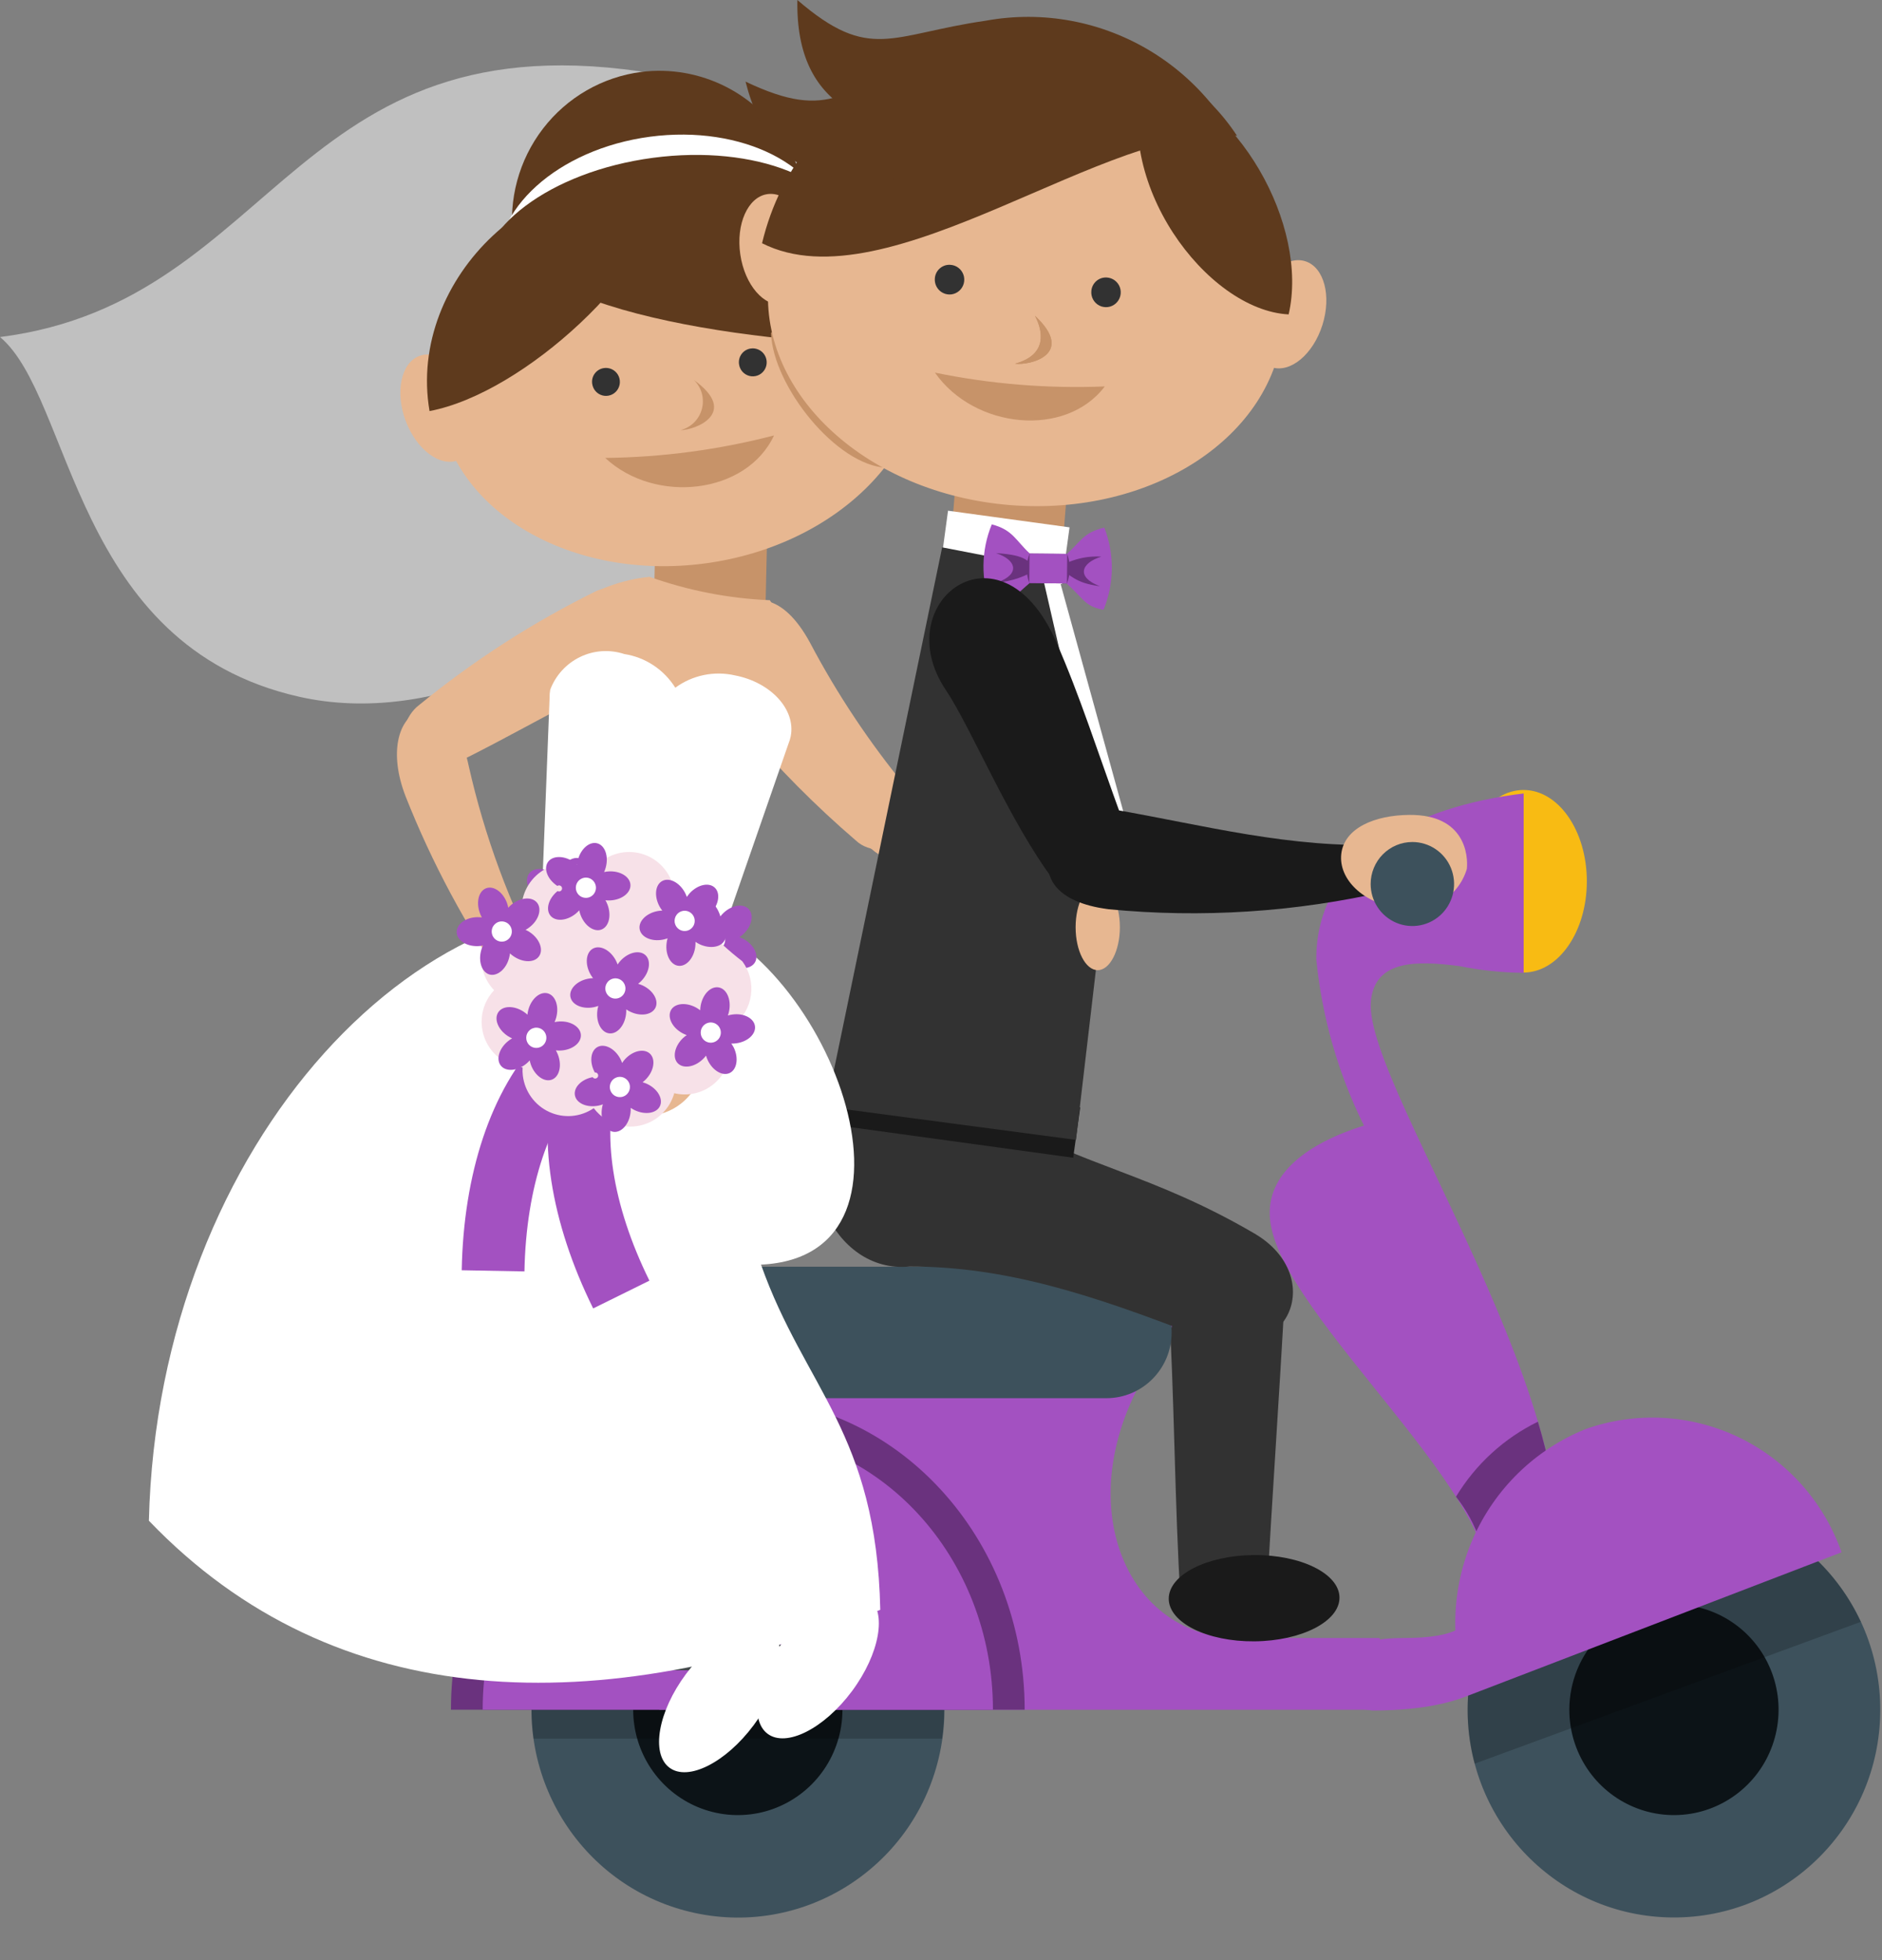 <svg width="72" height="75" viewBox="0 0 72 75" fill="none" xmlns="http://www.w3.org/2000/svg">
<rect x="0" y="0" width="72" height="75" fill="#808080" stroke="none"/>
<g id="Group 73 1" clip-path="url(#clip0_2756_2220)">
<g id="Group 73">
<path id="Path 143" opacity="0.5" fill-rule="evenodd" clip-rule="evenodd" d="M25.833 2.959C29.08 3.199 31.721 6.85 32.16 8.172C34.424 14.976 21.764 28.998 11.433 26.657C2.784 24.699 2.784 15.227 0.001 12.896C10.833 11.524 11.19 0.102 25.833 2.959Z" fill="white"/>
<path id="Rectangle 11" d="M36.824 15.145L36.34 21.198L40.6 21.543L41.084 15.49L36.824 15.145Z" fill="#C79369"/>
<path id="Rectangle 12" d="M25.127 18.193L24.988 24.265L29.26 24.364L29.399 18.293L25.127 18.193Z" fill="#C79369"/>
<path id="Path 144" fill-rule="evenodd" clip-rule="evenodd" d="M48.455 61.195C48.666 57.325 48.945 53.39 49.155 49.52C49.283 47.174 44.532 47.018 44.697 49.596C44.928 53.166 44.937 57.636 45.165 61.21L48.455 61.195Z" fill="#323232"/>
<path id="Path 145" fill-rule="evenodd" clip-rule="evenodd" d="M58.286 30.227C59.625 30.227 60.708 31.791 60.708 33.72C60.708 35.649 59.623 37.212 58.286 37.212C56.95 37.212 55.864 35.649 55.864 33.72C55.864 31.791 56.952 30.227 58.286 30.227Z" fill="#F8BB13"/>
<path id="Path 146" fill-rule="evenodd" clip-rule="evenodd" d="M52.505 65.448C56.756 65.448 58.012 63.95 58.932 62.207C62.324 55.785 52.128 41.674 52.446 38.311C52.597 36.727 54.176 36.753 55.825 36.964C56.637 37.128 57.463 37.215 58.291 37.224V30.36C54.114 30.855 50.357 32.779 50.357 36.701C50.575 38.917 51.193 41.074 52.18 43.067C50.028 43.745 48.423 44.911 48.587 46.65C48.933 50.374 57.992 57.644 56.842 61.103C56.246 62.2 55.846 62.675 53.67 62.675C50.093 62.675 49.334 65.095 52.505 65.448Z" fill="#A351C1"/>
<path id="Path 147" fill-rule="evenodd" clip-rule="evenodd" d="M59.153 61.731C59.961 59.757 59.652 57.154 58.837 54.398C57.54 55.032 56.451 56.029 55.702 57.27C56.509 58.283 56.935 59.551 56.907 60.849L59.153 61.731Z" fill="#6A327E"/>
<path id="Path 148" fill-rule="evenodd" clip-rule="evenodd" d="M47.381 62.676C42.899 62.676 40.649 57.015 44.342 51.767C48.034 46.518 30.216 51.767 30.216 51.767V62.676C30.216 62.676 48.901 65.42 47.381 62.676Z" fill="#A351C1"/>
<path id="Ellipse 3" d="M35.912 67.27C36.928 62.999 34.313 58.707 30.071 57.684C25.83 56.661 21.569 59.295 20.553 63.566C19.537 67.837 22.152 72.129 26.393 73.152C30.635 74.175 34.896 71.541 35.912 67.27Z" fill="#3D515C"/>
<path id="Path 149" fill-rule="evenodd" clip-rule="evenodd" d="M28.227 61.389C29.018 61.389 29.792 61.625 30.451 62.068C31.109 62.511 31.622 63.141 31.925 63.877C32.228 64.614 32.307 65.424 32.153 66.206C31.998 66.988 31.617 67.707 31.057 68.27C30.497 68.834 29.784 69.218 29.008 69.374C28.231 69.529 27.427 69.449 26.695 69.144C25.964 68.839 25.338 68.322 24.899 67.659C24.459 66.996 24.224 66.217 24.224 65.42C24.224 64.89 24.327 64.366 24.529 63.877C24.73 63.388 25.024 62.943 25.396 62.569C25.768 62.195 26.209 61.898 26.695 61.695C27.181 61.493 27.701 61.389 28.227 61.389Z" fill="#0C1317"/>
<path id="Path 150" opacity="0.2" fill-rule="evenodd" clip-rule="evenodd" d="M34.883 61.147C35.693 62.423 36.122 63.906 36.119 65.42C36.119 65.789 36.094 66.157 36.043 66.523H20.41C20.36 66.157 20.334 65.789 20.334 65.42C20.332 63.906 20.761 62.423 21.57 61.147H34.883Z" fill="black"/>
<path id="Ellipse 4" d="M71.933 65.487C71.97 61.097 68.466 57.508 64.108 57.471C59.749 57.434 56.186 60.963 56.149 65.353C56.112 69.742 59.616 73.331 63.974 73.368C68.333 73.405 71.897 69.876 71.933 65.487Z" fill="#3D515C"/>
<path id="Path 151" fill-rule="evenodd" clip-rule="evenodd" d="M64.041 61.389C64.832 61.389 65.606 61.625 66.264 62.068C66.923 62.511 67.436 63.141 67.739 63.877C68.042 64.614 68.121 65.424 67.966 66.206C67.812 66.988 67.431 67.707 66.871 68.27C66.311 68.834 65.598 69.218 64.822 69.374C64.045 69.529 63.24 69.449 62.509 69.144C61.777 68.839 61.152 68.322 60.712 67.659C60.273 66.996 60.038 66.217 60.038 65.42C60.038 64.351 60.46 63.325 61.21 62.569C61.961 61.813 62.979 61.389 64.041 61.389Z" fill="#0C1317"/>
<path id="Path 152" opacity="0.2" fill-rule="evenodd" clip-rule="evenodd" d="M64.041 57.471C65.542 57.471 67.012 57.903 68.278 58.715C69.545 59.527 70.555 60.685 71.19 62.055L56.414 67.484C56.101 66.305 56.061 65.071 56.297 63.875C56.533 62.679 57.039 61.553 57.776 60.586C58.513 59.618 59.461 58.834 60.547 58.294C61.633 57.754 62.827 57.473 64.038 57.472L64.041 57.471Z" fill="black"/>
<path id="Rectangle 13" d="M52.784 62.675H25.224V65.42H52.784V62.675Z" fill="#A351C1"/>
<path id="Path 153" fill-rule="evenodd" clip-rule="evenodd" d="M17.356 56.468C16.017 56.468 14.934 58.032 14.934 59.96C14.934 61.888 16.019 63.452 17.356 63.452C18.692 63.452 19.777 61.889 19.777 59.96C19.777 58.031 18.694 56.468 17.356 56.468Z" fill="#CC271E"/>
<path id="Path 154" fill-rule="evenodd" clip-rule="evenodd" d="M16.307 59.706C16.289 59.845 16.221 59.973 16.115 60.065C16.01 60.158 15.876 60.209 15.736 60.209C15.596 60.209 15.462 60.158 15.357 60.065C15.252 59.973 15.183 59.845 15.165 59.706C15.139 59.107 15.251 58.511 15.492 57.964C15.715 57.524 16.051 57.153 16.465 56.888C16.59 56.806 16.741 56.775 16.888 56.804C17.034 56.833 17.163 56.918 17.248 57.041C17.332 57.165 17.366 57.317 17.34 57.465C17.315 57.612 17.233 57.744 17.112 57.832C16.86 57.989 16.654 58.209 16.514 58.472C16.354 58.863 16.284 59.284 16.307 59.706Z" fill="#E93D33"/>
<path id="Rectangle 14" d="M25.894 56.468H17.356V63.688H25.894V56.468Z" fill="#E93D33"/>
<path id="Rectangle 15" d="M17.744 56.468H17.356V63.688H17.744V56.468Z" fill="#FA8A84"/>
<path id="Path 155" fill-rule="evenodd" clip-rule="evenodd" d="M28.227 53.499C34.288 53.499 39.201 58.841 39.201 65.419H17.252C17.252 58.837 22.166 53.499 28.227 53.499Z" fill="#6A327E"/>
<path id="Path 156" fill-rule="evenodd" clip-rule="evenodd" d="M28.227 54.828C33.617 54.828 37.987 59.57 37.987 65.419H18.466C18.466 59.57 22.837 54.828 28.227 54.828Z" fill="#A351C1"/>
<path id="Rectangle 16" d="M42.326 48.469H26.701C25.322 48.469 24.205 49.595 24.205 50.984V50.985C24.205 52.373 25.322 53.499 26.701 53.499H42.326C43.705 53.499 44.823 52.373 44.823 50.985V50.984C44.823 49.595 43.705 48.469 42.326 48.469Z" fill="#3D515C"/>
<path id="Rectangle 17" d="M31.403 62.93H25.051C24.782 62.93 24.564 63.149 24.564 63.419C24.564 63.69 24.782 63.909 25.051 63.909H31.403C31.672 63.909 31.889 63.69 31.889 63.419C31.889 63.149 31.672 62.93 31.403 62.93Z" fill="#44494C"/>
<path id="Rectangle 18" d="M31.403 61.193H25.051C24.782 61.193 24.564 61.413 24.564 61.683C24.564 61.953 24.782 62.172 25.051 62.172H31.403C31.672 62.172 31.889 61.953 31.889 61.683C31.889 61.413 31.672 61.193 31.403 61.193Z" fill="#44494C"/>
<path id="Rectangle 19" d="M31.403 59.459H25.051C24.782 59.459 24.564 59.678 24.564 59.948C24.564 60.218 24.782 60.438 25.051 60.438H31.403C31.672 60.438 31.889 60.218 31.889 59.948C31.889 59.678 31.672 59.459 31.403 59.459Z" fill="#44494C"/>
<path id="Path 157" fill-rule="evenodd" clip-rule="evenodd" d="M21.066 61.839C21.011 61.978 20.906 62.089 20.771 62.151C20.637 62.213 20.484 62.22 20.345 62.17C20.206 62.121 20.091 62.019 20.024 61.886C19.958 61.753 19.946 61.599 19.99 61.457C20.455 60.14 21.225 58.953 22.236 57.995C23.246 57.036 24.469 56.334 25.803 55.945C25.948 55.905 26.102 55.923 26.233 55.997C26.364 56.071 26.461 56.194 26.502 56.34C26.543 56.485 26.526 56.641 26.453 56.773C26.381 56.905 26.259 57.004 26.115 57.046C24.957 57.385 23.895 57.996 23.017 58.83C22.139 59.663 21.471 60.694 21.066 61.838V61.839Z" fill="#FA8A84"/>
<path id="Path 158" fill-rule="evenodd" clip-rule="evenodd" d="M26.189 50.985C26.2 51.067 26.194 51.151 26.17 51.23C26.146 51.309 26.106 51.383 26.052 51.445C25.998 51.507 25.931 51.557 25.856 51.591C25.781 51.626 25.7 51.643 25.618 51.643C25.535 51.643 25.454 51.626 25.379 51.591C25.304 51.557 25.238 51.507 25.183 51.445C25.129 51.383 25.089 51.309 25.065 51.23C25.042 51.151 25.035 51.067 25.046 50.985C25.047 50.721 25.099 50.46 25.199 50.217C25.3 49.974 25.448 49.753 25.633 49.567C25.818 49.38 26.038 49.232 26.279 49.13C26.521 49.029 26.78 48.977 27.042 48.977C27.124 48.966 27.207 48.972 27.286 48.996C27.364 49.02 27.437 49.061 27.499 49.115C27.561 49.17 27.611 49.237 27.645 49.312C27.679 49.388 27.696 49.469 27.696 49.552C27.696 49.635 27.679 49.717 27.645 49.792C27.611 49.868 27.561 49.935 27.499 49.99C27.437 50.044 27.364 50.085 27.286 50.108C27.207 50.132 27.124 50.139 27.042 50.128C26.93 50.128 26.82 50.15 26.716 50.194C26.613 50.237 26.519 50.3 26.44 50.38C26.361 50.459 26.298 50.553 26.255 50.657C26.212 50.761 26.189 50.872 26.189 50.985Z" fill="#B3BFC7"/>
<path id="Path 159" fill-rule="evenodd" clip-rule="evenodd" d="M60.65 54.685C61.601 54.346 62.609 54.199 63.616 54.252C64.623 54.306 65.61 54.558 66.52 54.995C67.43 55.433 68.246 56.046 68.921 56.801C69.595 57.556 70.116 58.437 70.453 59.395L56.168 64.88C55.45 62.927 55.517 60.77 56.354 58.866C57.191 56.962 58.732 55.462 60.65 54.685Z" fill="#A351C1"/>
<path id="Rectangle 20" d="M36.269 19.541L35.975 21.713L40.623 22.351L40.917 20.178L36.269 19.541Z" fill="white"/>
<path id="Path 160" fill-rule="evenodd" clip-rule="evenodd" d="M47.994 47.199C44.073 44.905 41.433 44.63 38.358 42.793C36.477 41.385 33.205 40.366 31.86 42.306C30.173 44.745 31.85 48.747 34.798 48.461C38.469 48.456 41.78 49.545 45.777 51.094C49.358 52.483 50.785 48.832 47.994 47.199Z" fill="#323232"/>
<path id="Path 161" fill-rule="evenodd" clip-rule="evenodd" d="M41.326 42.373L31.87 41.075L31.486 42.984L41.057 44.299L41.326 42.373Z" fill="#1A1A1A"/>
<path id="Path 162" fill-rule="evenodd" clip-rule="evenodd" d="M30.984 24.582C32.029 26.563 33.273 28.431 34.697 30.157C36.298 32.031 33.755 33.111 32.751 32.167C31.199 30.835 29.756 29.381 28.436 27.817C26.134 24.548 28.899 20.749 30.984 24.582Z" fill="#E7B791"/>
<path id="Path 163" fill-rule="evenodd" clip-rule="evenodd" d="M35.164 30.401C37.052 31.49 39.263 33.42 42.151 34.277L41.704 35.686C39.454 35.758 35.675 34.015 33.648 32.712C31.621 31.409 33.278 29.312 35.164 30.401Z" fill="#E7B791"/>
<path id="Path 164" fill-rule="evenodd" clip-rule="evenodd" d="M31.613 42.349L36.044 20.943L39.882 21.688L42.405 33.031L41.164 43.615L31.613 42.349Z" fill="#323232"/>
<path id="Path 165" fill-rule="evenodd" clip-rule="evenodd" d="M41.996 37.121C42.457 37.121 42.843 36.384 42.843 35.479C42.843 34.574 42.462 33.837 41.996 33.837C41.53 33.837 41.15 34.574 41.15 35.479C41.15 36.384 41.53 37.121 41.996 37.121Z" fill="#E7B791"/>
<path id="Path 166" fill-rule="evenodd" clip-rule="evenodd" d="M39.744 21.429L42.406 33.031L42.972 31.041L40.213 21.028L39.744 21.429Z" fill="white"/>
<g id="Group 40">
<g id="Group 38">
<path id="Path 167" fill-rule="evenodd" clip-rule="evenodd" d="M42.247 20.187C41.44 20.383 41.372 20.697 40.815 21.195L40.805 22.325C41.47 22.919 41.506 23.208 42.218 23.332C42.631 22.327 42.642 21.2 42.247 20.187Z" fill="#A351C1"/>
<path id="Path 168" fill-rule="evenodd" clip-rule="evenodd" d="M42.134 21.299C41.543 21.261 40.955 21.413 40.455 21.733C41.024 22.008 41.084 22.299 42.078 22.43C41.161 22.086 41.355 21.537 42.134 21.299Z" fill="#6A327E"/>
</g>
<path id="Path 169" fill-rule="evenodd" clip-rule="evenodd" d="M40.829 21.195L40.108 21.188L40.098 22.318L40.819 22.325C40.957 21.962 40.961 21.561 40.829 21.195Z" fill="#6A327E"/>
<g id="Group 39">
<path id="Path 170" fill-rule="evenodd" clip-rule="evenodd" d="M37.943 20.064C38.75 20.275 38.851 20.674 39.399 21.181C39.399 21.558 39.396 21.935 39.389 22.311C38.712 22.892 38.627 23.098 37.913 23.209C37.518 22.196 37.529 21.069 37.943 20.064Z" fill="#A351C1"/>
<path id="Path 171" fill-rule="evenodd" clip-rule="evenodd" d="M38.103 21.163C39.402 21.248 39.211 21.504 39.748 21.726C39.267 22.051 38.711 22.246 38.134 22.294C39.061 21.967 38.878 21.416 38.103 21.163Z" fill="#6A327E"/>
</g>
<path id="Path 172" fill-rule="evenodd" clip-rule="evenodd" d="M39.388 21.181L40.108 21.188L40.098 22.318L39.377 22.311C39.245 21.945 39.249 21.544 39.388 21.181Z" fill="#6A327E"/>
<path id="Rectangle 21" d="M39.387 21.181L39.377 22.311L40.818 22.324L40.828 21.194L39.387 21.181Z" fill="#A351C1"/>
</g>
<path id="Path 173" fill-rule="evenodd" clip-rule="evenodd" d="M40.4 24.543C41.323 26.643 41.955 28.668 42.956 31.412C43.956 34.157 41.249 34.924 40.324 33.699C38.618 31.441 37.148 27.834 36.187 26.405C33.924 23.042 38.279 19.725 40.4 24.543Z" fill="#1A1A1A"/>
<path id="Path 174" fill-rule="evenodd" clip-rule="evenodd" d="M42.598 30.972C46.058 31.572 49.335 32.468 53.024 32.318L53.058 34.1C49.568 34.902 45.972 35.135 42.409 34.79C38.195 34.243 40.664 30.636 42.598 30.972Z" fill="#1A1A1A"/>
<path id="Path 175" fill-rule="evenodd" clip-rule="evenodd" d="M53.926 31.181C56.063 31.166 56.172 32.75 56.117 33.25C55.955 33.789 55.593 34.244 55.107 34.521C54.62 34.798 54.047 34.876 53.505 34.738C52.18 34.577 51.199 33.651 51.314 32.669C51.429 31.686 52.592 31.187 53.926 31.181Z" fill="#E7B791"/>
<path id="Path 176" fill-rule="evenodd" clip-rule="evenodd" d="M47.967 59.501C46.164 59.514 44.707 60.263 44.713 61.176C44.719 62.089 46.186 62.818 47.99 62.802C49.795 62.786 51.25 62.04 51.245 61.127C51.239 60.214 49.771 59.488 47.967 59.501Z" fill="#1A1A1A"/>
<path id="Path 177" fill-rule="evenodd" clip-rule="evenodd" d="M26.136 25.413C23.465 25.71 21.281 27.288 17.615 29.115C14.951 30.444 15 27.758 16.025 26.984C18.12 25.269 20.403 23.801 22.829 22.606C24.5 21.948 25.821 23.816 26.136 25.413Z" fill="#E7B791"/>
<path id="Path 178" fill-rule="evenodd" clip-rule="evenodd" d="M21.76 35.225L21.352 23.581C22.337 22.729 23.558 22.202 24.85 22.071C26.331 22.598 27.882 22.9 29.452 22.966C30.115 23.938 30.657 24.988 31.066 26.093L26.167 36.574L21.76 35.225Z" fill="#E7B791"/>
<path id="Path 179" fill-rule="evenodd" clip-rule="evenodd" d="M25.874 34.916C31.625 36.209 36.102 48.057 29.114 48.388C30.787 53.115 33.532 54.82 33.677 61.596C22.914 65.843 12.843 65.647 5.696 58.187C6.052 43.619 16.501 32.803 25.874 34.916Z" fill="white"/>
<path id="Path 180" fill-rule="evenodd" clip-rule="evenodd" d="M20.713 34.754L21.026 26.691C21.024 26.59 21.032 26.489 21.05 26.39C21.258 25.839 21.668 25.39 22.196 25.136C22.724 24.881 23.329 24.842 23.885 25.026C24.283 25.087 24.663 25.234 24.999 25.456C25.335 25.679 25.62 25.971 25.835 26.314C26.16 26.075 26.533 25.91 26.927 25.829C27.321 25.748 27.728 25.753 28.12 25.843C29.491 26.108 30.446 27.148 30.252 28.166C30.234 28.262 30.205 28.356 30.168 28.446L27.523 36.069L20.713 34.754Z" fill="white"/>
<path id="Path 181" fill-rule="evenodd" clip-rule="evenodd" d="M28.836 66.007C27.767 67.445 26.318 68.172 25.607 67.633C24.895 67.094 25.175 65.488 26.244 64.052C27.313 62.615 28.762 61.888 29.473 62.426C30.185 62.964 29.905 64.57 28.836 66.007Z" fill="white"/>
<g id="Group 41">
<path id="Path 182" fill-rule="evenodd" clip-rule="evenodd" d="M20.247 33.417C20.059 33.659 20.188 34.076 20.535 34.346C20.553 34.335 20.573 34.33 20.594 34.33C20.614 34.331 20.634 34.337 20.652 34.347C20.669 34.358 20.684 34.373 20.694 34.391C20.703 34.41 20.708 34.43 20.707 34.451C20.707 34.471 20.701 34.491 20.689 34.509C20.678 34.526 20.663 34.541 20.645 34.55C20.627 34.559 20.606 34.564 20.585 34.562C20.565 34.561 20.545 34.555 20.528 34.543C20.163 34.792 20.006 35.198 20.176 35.454C20.347 35.709 20.781 35.714 21.146 35.466C21.198 35.432 21.247 35.393 21.293 35.35C21.3 35.413 21.312 35.475 21.33 35.536C21.451 35.962 21.791 36.239 22.08 36.154C22.37 36.069 22.513 35.655 22.392 35.225C22.375 35.164 22.353 35.105 22.326 35.047C22.387 35.06 22.45 35.067 22.513 35.069C22.952 35.084 23.32 34.849 23.329 34.541C23.338 34.233 22.991 33.972 22.552 33.96C22.489 33.958 22.426 33.961 22.364 33.969C22.395 33.914 22.421 33.857 22.442 33.797C22.593 33.381 22.483 32.958 22.196 32.852C21.909 32.746 21.555 33 21.403 33.417C21.382 33.476 21.365 33.538 21.354 33.6C21.311 33.553 21.265 33.51 21.215 33.471C20.868 33.199 20.436 33.175 20.247 33.417Z" fill="#A351C1"/>
<path id="Path 183" fill-rule="evenodd" clip-rule="evenodd" d="M21.847 34.216C21.793 34.162 21.724 34.126 21.649 34.112C21.574 34.099 21.497 34.107 21.427 34.138C21.357 34.168 21.297 34.218 21.256 34.283C21.214 34.347 21.193 34.422 21.194 34.499C21.195 34.575 21.218 34.65 21.261 34.713C21.304 34.777 21.365 34.825 21.436 34.854C21.506 34.883 21.584 34.889 21.658 34.873C21.733 34.858 21.801 34.82 21.854 34.765C21.89 34.729 21.918 34.685 21.936 34.638C21.955 34.591 21.965 34.54 21.964 34.489C21.963 34.438 21.953 34.388 21.933 34.341C21.913 34.294 21.884 34.251 21.847 34.216Z" fill="white"/>
</g>
<g id="Group 42">
<path id="Path 184" fill-rule="evenodd" clip-rule="evenodd" d="M22.765 35.206C22.55 35.423 22.627 35.853 22.937 36.168C22.956 36.16 22.977 36.157 22.997 36.16C23.018 36.163 23.037 36.171 23.053 36.184C23.069 36.197 23.081 36.214 23.089 36.233C23.096 36.252 23.099 36.273 23.095 36.294C23.092 36.314 23.084 36.333 23.07 36.349C23.057 36.365 23.04 36.377 23.021 36.384C23.002 36.391 22.981 36.393 22.961 36.389C22.94 36.386 22.922 36.377 22.906 36.363C22.514 36.564 22.308 36.944 22.445 37.222C22.582 37.501 23.013 37.556 23.405 37.355C23.461 37.326 23.515 37.293 23.566 37.255C23.565 37.318 23.57 37.382 23.579 37.444C23.648 37.882 23.947 38.198 24.25 38.15C24.552 38.103 24.74 37.709 24.672 37.271C24.662 37.209 24.647 37.147 24.627 37.087C24.686 37.107 24.748 37.122 24.81 37.132C25.245 37.202 25.636 37.016 25.684 36.709C25.733 36.403 25.419 36.103 24.984 36.033C24.922 36.023 24.859 36.018 24.796 36.018C24.834 35.967 24.867 35.913 24.895 35.857C25.096 35.462 25.038 35.029 24.766 34.889C24.494 34.75 24.112 34.956 23.912 35.354C23.883 35.41 23.859 35.469 23.84 35.529C23.803 35.477 23.763 35.429 23.718 35.384C23.409 35.068 22.981 34.988 22.765 35.206Z" fill="#A351C1"/>
<path id="Path 185" fill-rule="evenodd" clip-rule="evenodd" d="M24.256 36.2C24.209 36.139 24.145 36.095 24.072 36.072C23.999 36.049 23.922 36.048 23.848 36.069C23.775 36.09 23.71 36.133 23.661 36.192C23.612 36.251 23.581 36.323 23.573 36.399C23.564 36.475 23.578 36.552 23.614 36.62C23.649 36.688 23.703 36.745 23.77 36.782C23.837 36.819 23.913 36.835 23.989 36.828C24.065 36.821 24.137 36.792 24.197 36.744C24.276 36.68 24.327 36.587 24.338 36.484C24.349 36.382 24.32 36.28 24.256 36.2Z" fill="white"/>
</g>
<g id="Group 43">
<path id="Path 186" fill-rule="evenodd" clip-rule="evenodd" d="M26.663 34.39C26.386 34.519 26.311 34.95 26.496 35.352C26.522 35.41 26.554 35.465 26.589 35.517C26.526 35.515 26.464 35.517 26.401 35.524C25.964 35.577 25.639 35.867 25.676 36.172C25.713 36.478 26.096 36.682 26.533 36.63C26.595 36.622 26.657 36.609 26.717 36.592C26.695 36.651 26.677 36.712 26.665 36.774C26.58 37.209 26.753 37.61 27.053 37.669C27.353 37.729 27.664 37.424 27.745 36.99C27.757 36.928 27.764 36.865 27.766 36.802C27.815 36.842 27.867 36.877 27.922 36.908C28.306 37.125 28.739 37.082 28.888 36.813C29.036 36.545 28.845 36.153 28.461 35.937C28.406 35.906 28.349 35.879 28.289 35.858C28.341 35.823 28.391 35.785 28.437 35.742C28.76 35.441 28.854 35.013 28.647 34.788C28.439 34.563 28.009 34.624 27.686 34.925C27.64 34.968 27.598 35.015 27.559 35.064C27.543 35.004 27.521 34.944 27.494 34.887C27.314 34.483 26.94 34.261 26.663 34.39Z" fill="#A351C1"/>
<path id="Path 187" fill-rule="evenodd" clip-rule="evenodd" d="M27.723 35.839C27.699 35.767 27.654 35.703 27.593 35.656C27.533 35.609 27.46 35.581 27.384 35.576C27.308 35.57 27.233 35.588 27.166 35.626C27.1 35.664 27.047 35.721 27.013 35.789C26.979 35.858 26.966 35.935 26.976 36.011C26.985 36.087 27.017 36.159 27.067 36.217C27.117 36.275 27.183 36.316 27.256 36.337C27.329 36.357 27.407 36.355 27.48 36.331C27.527 36.314 27.572 36.289 27.61 36.255C27.648 36.222 27.68 36.181 27.702 36.136C27.725 36.09 27.738 36.04 27.742 35.99C27.745 35.939 27.739 35.888 27.723 35.839Z" fill="white"/>
</g>
<path id="Path 188" fill-rule="evenodd" clip-rule="evenodd" d="M54.033 32.218C54.349 32.218 54.657 32.312 54.92 32.489C55.182 32.665 55.387 32.916 55.508 33.21C55.628 33.504 55.66 33.827 55.598 34.139C55.537 34.45 55.385 34.737 55.162 34.962C54.938 35.187 54.654 35.34 54.344 35.402C54.035 35.464 53.714 35.432 53.422 35.31C53.131 35.188 52.881 34.983 52.706 34.718C52.531 34.454 52.437 34.143 52.437 33.825C52.437 33.614 52.478 33.405 52.559 33.21C52.639 33.015 52.756 32.838 52.904 32.689C53.053 32.539 53.229 32.421 53.422 32.34C53.616 32.259 53.823 32.218 54.033 32.218Z" fill="#3D515C"/>
<path id="Path 189" fill-rule="evenodd" clip-rule="evenodd" d="M32.592 64.711C31.523 66.149 30.074 66.875 29.363 66.337C28.651 65.799 28.931 64.192 30 62.755C31.07 61.319 32.518 60.592 33.229 61.129C33.941 61.667 33.662 63.273 32.592 64.711Z" fill="white"/>
<path id="Path 190" fill-rule="evenodd" clip-rule="evenodd" d="M17.934 29.318C18.539 31.999 19.494 34.587 20.774 37.016L19.39 37.697C17.824 35.444 16.523 33.016 15.513 30.461C14.209 27.066 17.173 25.67 17.934 29.318Z" fill="#E7B791"/>
<g id="Group 52">
<path id="Path 191" fill-rule="evenodd" clip-rule="evenodd" d="M23.653 38.529C23.156 38.799 23.139 39.12 23.44 39.385C22.659 39.688 22.332 40.517 22.542 40.906C22.631 41.364 22.862 41.782 23.201 42.1C23.541 42.419 23.971 42.621 24.432 42.678C24.892 42.736 25.358 42.645 25.764 42.419C26.17 42.194 26.495 41.845 26.693 41.423C26.891 41 26.951 40.526 26.865 40.067C26.779 39.608 26.551 39.188 26.215 38.867C25.878 38.546 25.449 38.341 24.989 38.28C24.529 38.219 24.062 38.306 23.654 38.528L23.653 38.529Z" fill="#E7B791"/>
<g id="Group 44">
<path id="Path 192" d="M21.572 40.51C19.908 42.236 18.929 45.147 18.864 48.626" stroke="#A351C1" stroke-width="2.4" stroke-miterlimit="22.926"/>
<path id="Path 193" d="M22.461 41.074C21.769 43.377 22.23 46.416 23.769 49.533" stroke="#A351C1" stroke-width="2.4" stroke-miterlimit="22.926"/>
</g>
<path id="Path 194" fill-rule="evenodd" clip-rule="evenodd" d="M28.056 39.233C27.954 39.259 27.861 39.316 27.792 39.397C27.722 39.477 27.678 39.577 27.666 39.683C27.653 39.789 27.673 39.896 27.722 39.991C27.771 40.085 27.847 40.163 27.941 40.213C27.927 40.47 27.858 40.721 27.737 40.948C27.616 41.175 27.448 41.372 27.243 41.526C27.038 41.681 26.803 41.788 26.552 41.84C26.302 41.892 26.043 41.889 25.795 41.829C25.713 42.119 25.559 42.383 25.347 42.595C25.135 42.808 24.872 42.962 24.584 43.042C24.296 43.123 23.992 43.128 23.702 43.057C23.412 42.985 23.144 42.84 22.925 42.634C22.849 42.563 22.778 42.485 22.715 42.402C22.467 42.571 22.181 42.673 21.883 42.699C21.585 42.724 21.286 42.672 21.014 42.547C20.741 42.423 20.506 42.23 20.329 41.987C20.152 41.745 20.04 41.46 20.003 41.162C19.99 41.056 19.987 40.95 19.993 40.843C19.696 40.813 19.411 40.706 19.166 40.532C18.922 40.359 18.726 40.126 18.597 39.854C18.468 39.583 18.41 39.282 18.429 38.982C18.449 38.681 18.544 38.391 18.707 38.139C18.765 38.049 18.831 37.965 18.903 37.888C18.695 37.672 18.546 37.406 18.469 37.115C18.393 36.824 18.392 36.518 18.466 36.227C18.54 35.935 18.688 35.668 18.894 35.45C19.101 35.233 19.359 35.072 19.645 34.984C19.746 34.953 19.849 34.932 19.954 34.919C19.933 34.619 19.988 34.319 20.115 34.047C20.243 33.774 20.437 33.54 20.68 33.365C20.923 33.19 21.206 33.081 21.503 33.048C21.8 33.015 22.101 33.06 22.375 33.177C22.473 33.218 22.566 33.269 22.654 33.327C22.83 33.083 23.064 32.889 23.335 32.762C23.607 32.636 23.905 32.582 24.203 32.605C24.501 32.628 24.788 32.728 25.037 32.895C25.285 33.062 25.487 33.291 25.623 33.559C25.67 33.654 25.709 33.753 25.738 33.855C26.446 34.982 27.347 35.973 28.4 36.782C28.675 37.154 28.793 37.62 28.729 38.078C28.665 38.538 28.423 38.952 28.056 39.233Z" fill="#F7E1E8"/>
<g id="Group 45">
<path id="Path 195" fill-rule="evenodd" clip-rule="evenodd" d="M24.119 33.857C24.134 34.163 23.789 34.43 23.35 34.452C23.287 34.456 23.224 34.454 23.162 34.447C23.194 34.501 23.221 34.558 23.243 34.617C23.399 35.032 23.295 35.456 23.012 35.566C22.73 35.676 22.369 35.428 22.212 35.013C22.189 34.954 22.172 34.893 22.16 34.831C22.118 34.879 22.073 34.922 22.024 34.962C21.678 35.24 21.248 35.271 21.056 35.032C20.865 34.793 20.988 34.373 21.331 34.095C21.349 34.105 21.369 34.11 21.39 34.11C21.41 34.109 21.43 34.103 21.448 34.093C21.465 34.082 21.48 34.066 21.489 34.048C21.499 34.029 21.504 34.009 21.503 33.988C21.502 33.967 21.495 33.947 21.484 33.93C21.473 33.913 21.457 33.899 21.438 33.889C21.42 33.88 21.399 33.876 21.379 33.878C21.358 33.88 21.338 33.887 21.322 33.898C20.953 33.656 20.79 33.25 20.956 32.994C21.122 32.737 21.557 32.724 21.926 32.967C21.978 33.002 22.028 33.04 22.075 33.083C22.081 33.02 22.093 32.958 22.109 32.897C22.224 32.469 22.557 32.187 22.851 32.268C23.145 32.349 23.29 32.76 23.175 33.189C23.159 33.25 23.137 33.309 23.111 33.367C23.173 33.353 23.235 33.345 23.298 33.342C23.735 33.319 24.104 33.55 24.119 33.857Z" fill="#A351C1"/>
<path id="Path 196" fill-rule="evenodd" clip-rule="evenodd" d="M22.354 33.584C22.429 33.572 22.506 33.583 22.575 33.614C22.644 33.647 22.703 33.698 22.742 33.764C22.782 33.829 22.802 33.905 22.799 33.981C22.797 34.058 22.771 34.132 22.727 34.194C22.682 34.257 22.62 34.304 22.549 34.331C22.477 34.357 22.4 34.362 22.326 34.344C22.251 34.327 22.184 34.287 22.132 34.231C22.081 34.175 22.046 34.105 22.034 34.029C22.026 33.978 22.028 33.927 22.04 33.877C22.051 33.828 22.073 33.781 22.102 33.74C22.132 33.698 22.169 33.663 22.213 33.637C22.256 33.61 22.304 33.592 22.354 33.584Z" fill="white"/>
</g>
<g id="Group 46">
<path id="Path 197" fill-rule="evenodd" clip-rule="evenodd" d="M20.627 36.582C20.458 36.838 20.023 36.843 19.657 36.596C19.605 36.562 19.556 36.523 19.51 36.48C19.503 36.543 19.49 36.605 19.473 36.666C19.358 37.092 19.012 37.37 18.723 37.286C18.435 37.202 18.29 36.788 18.41 36.357C18.427 36.296 18.449 36.236 18.475 36.179C18.414 36.192 18.351 36.199 18.288 36.201C17.848 36.218 17.481 35.982 17.471 35.675C17.461 35.368 17.806 35.106 18.247 35.094C18.31 35.093 18.373 35.096 18.435 35.104C18.404 35.049 18.378 34.991 18.357 34.932C18.206 34.515 18.315 34.092 18.601 33.986C18.887 33.881 19.242 34.133 19.395 34.549C19.416 34.608 19.432 34.67 19.444 34.732C19.486 34.685 19.532 34.642 19.581 34.603C19.927 34.329 20.362 34.303 20.55 34.545C20.738 34.787 20.61 35.205 20.264 35.474C20.215 35.513 20.162 35.548 20.107 35.579C20.165 35.605 20.22 35.635 20.272 35.67C20.641 35.919 20.797 36.329 20.627 36.582Z" fill="#A351C1"/>
<path id="Path 198" fill-rule="evenodd" clip-rule="evenodd" d="M19.375 35.299C19.442 35.334 19.498 35.389 19.534 35.457C19.571 35.524 19.586 35.601 19.58 35.677C19.573 35.754 19.544 35.826 19.496 35.886C19.448 35.946 19.384 35.99 19.311 36.013C19.238 36.035 19.16 36.036 19.087 36.014C19.014 35.993 18.949 35.95 18.9 35.891C18.852 35.832 18.821 35.76 18.813 35.684C18.805 35.607 18.819 35.531 18.855 35.462C18.878 35.417 18.91 35.377 18.949 35.345C18.988 35.312 19.033 35.287 19.081 35.272C19.129 35.257 19.18 35.251 19.23 35.256C19.281 35.261 19.33 35.275 19.375 35.299Z" fill="white"/>
</g>
<g id="Group 47">
<path id="Path 199" fill-rule="evenodd" clip-rule="evenodd" d="M22.223 39.6C22.238 39.907 21.895 40.174 21.454 40.196C21.391 40.199 21.328 40.197 21.266 40.19C21.297 40.245 21.324 40.302 21.347 40.361C21.504 40.775 21.399 41.2 21.116 41.309C20.834 41.419 20.473 41.171 20.317 40.757C20.295 40.697 20.277 40.636 20.265 40.574C20.223 40.622 20.178 40.666 20.129 40.706C19.783 40.984 19.353 41.014 19.161 40.775C18.97 40.536 19.092 40.117 19.436 39.838C19.485 39.798 19.537 39.762 19.592 39.731C19.534 39.706 19.478 39.675 19.425 39.641C19.056 39.398 18.894 38.994 19.06 38.736C19.226 38.478 19.661 38.466 20.03 38.709C20.082 38.743 20.132 38.782 20.178 38.825C20.185 38.762 20.196 38.699 20.213 38.638C20.328 38.21 20.661 37.929 20.955 38.009C21.249 38.089 21.395 38.501 21.28 38.93C21.264 38.991 21.242 39.051 21.216 39.109C21.278 39.095 21.34 39.087 21.403 39.084C21.839 39.062 22.207 39.293 22.223 39.6Z" fill="#A351C1"/>
<path id="Path 200" fill-rule="evenodd" clip-rule="evenodd" d="M20.456 39.326C20.532 39.314 20.609 39.324 20.678 39.356C20.747 39.388 20.805 39.44 20.845 39.505C20.885 39.571 20.905 39.647 20.902 39.723C20.899 39.8 20.874 39.874 20.829 39.936C20.785 39.998 20.723 40.046 20.651 40.072C20.58 40.099 20.502 40.104 20.428 40.086C20.354 40.068 20.287 40.029 20.235 39.973C20.183 39.917 20.149 39.846 20.137 39.77C20.129 39.72 20.131 39.669 20.142 39.619C20.154 39.569 20.175 39.523 20.205 39.481C20.235 39.44 20.272 39.405 20.315 39.378C20.358 39.352 20.406 39.334 20.456 39.326Z" fill="white"/>
</g>
<g id="Group 48">
<path id="Path 201" fill-rule="evenodd" clip-rule="evenodd" d="M24.695 36.549C24.917 36.759 24.854 37.191 24.553 37.515C24.51 37.562 24.463 37.604 24.413 37.643C24.474 37.66 24.533 37.682 24.59 37.709C24.989 37.897 25.207 38.276 25.078 38.553C24.948 38.831 24.519 38.902 24.122 38.716C24.064 38.689 24.01 38.658 23.958 38.622C23.96 38.685 23.958 38.749 23.95 38.811C23.895 39.252 23.604 39.577 23.303 39.539C23.002 39.502 22.799 39.113 22.853 38.674C22.86 38.611 22.873 38.549 22.891 38.489C22.832 38.51 22.772 38.527 22.71 38.54C22.277 38.623 21.881 38.447 21.823 38.145C21.765 37.843 22.07 37.53 22.501 37.448C22.563 37.435 22.625 37.429 22.688 37.427C22.649 37.377 22.614 37.325 22.583 37.269C22.371 36.881 22.415 36.446 22.682 36.297C22.95 36.148 23.338 36.343 23.551 36.731C23.581 36.787 23.607 36.845 23.628 36.904C23.662 36.852 23.701 36.802 23.743 36.756C24.047 36.431 24.472 36.339 24.695 36.549Z" fill="#A351C1"/>
<path id="Path 202" fill-rule="evenodd" clip-rule="evenodd" d="M23.235 37.589C23.28 37.527 23.343 37.481 23.415 37.456C23.487 37.43 23.564 37.427 23.638 37.446C23.712 37.465 23.779 37.505 23.829 37.562C23.88 37.62 23.913 37.691 23.924 37.767C23.935 37.843 23.923 37.92 23.89 37.989C23.857 38.058 23.805 38.116 23.739 38.155C23.674 38.194 23.598 38.213 23.522 38.209C23.446 38.205 23.373 38.178 23.312 38.132C23.271 38.102 23.237 38.063 23.211 38.019C23.186 37.975 23.169 37.927 23.161 37.877C23.154 37.826 23.157 37.775 23.169 37.725C23.182 37.676 23.204 37.629 23.235 37.589Z" fill="white"/>
</g>
<g id="Group 49">
<path id="Path 203" fill-rule="evenodd" clip-rule="evenodd" d="M27.345 33.964C27.567 34.174 27.504 34.606 27.203 34.93C27.16 34.976 27.113 35.019 27.063 35.057C27.124 35.075 27.183 35.097 27.24 35.124C27.639 35.312 27.857 35.691 27.727 35.968C27.596 36.246 27.168 36.316 26.77 36.132C26.713 36.105 26.659 36.073 26.607 36.037C26.609 36.1 26.607 36.163 26.599 36.226C26.544 36.666 26.253 36.991 25.952 36.954C25.651 36.917 25.448 36.528 25.502 36.089C25.509 36.026 25.522 35.964 25.54 35.903C25.481 35.925 25.421 35.942 25.359 35.954C24.927 36.038 24.53 35.861 24.472 35.559C24.415 35.257 24.718 34.945 25.15 34.862C25.212 34.85 25.274 34.843 25.337 34.842C25.298 34.792 25.263 34.739 25.232 34.684C25.02 34.294 25.064 33.86 25.331 33.712C25.599 33.563 25.987 33.758 26.2 34.146C26.23 34.201 26.256 34.259 26.277 34.319C26.311 34.266 26.35 34.217 26.392 34.17C26.697 33.845 27.121 33.753 27.345 33.964Z" fill="#A351C1"/>
<path id="Path 204" fill-rule="evenodd" clip-rule="evenodd" d="M25.885 35.003C25.93 34.942 25.993 34.895 26.065 34.87C26.137 34.845 26.215 34.841 26.288 34.86C26.362 34.879 26.429 34.92 26.48 34.977C26.53 35.034 26.563 35.105 26.574 35.181C26.585 35.257 26.573 35.334 26.54 35.404C26.507 35.473 26.455 35.531 26.389 35.57C26.324 35.609 26.248 35.627 26.172 35.623C26.096 35.619 26.023 35.593 25.962 35.547C25.922 35.516 25.887 35.478 25.861 35.434C25.836 35.39 25.819 35.342 25.811 35.291C25.804 35.24 25.807 35.189 25.82 35.14C25.832 35.09 25.854 35.044 25.885 35.003Z" fill="white"/>
</g>
<g id="Group 50">
<path id="Path 205" fill-rule="evenodd" clip-rule="evenodd" d="M28.883 39.265C28.922 39.57 28.601 39.863 28.163 39.92C28.101 39.929 28.038 39.932 27.976 39.93C28.013 39.981 28.047 40.035 28.076 40.091C28.264 40.492 28.191 40.922 27.919 41.055C27.647 41.187 27.266 40.969 27.077 40.568C27.05 40.511 27.028 40.452 27.011 40.391C26.973 40.441 26.931 40.488 26.886 40.531C26.565 40.837 26.136 40.902 25.926 40.679C25.716 40.456 25.811 40.027 26.126 39.723C26.172 39.68 26.221 39.641 26.273 39.607C26.214 39.586 26.157 39.56 26.102 39.53C25.715 39.318 25.525 38.927 25.666 38.657C25.806 38.386 26.242 38.34 26.63 38.552C26.685 38.583 26.738 38.617 26.788 38.657C26.789 38.593 26.796 38.531 26.807 38.469C26.888 38.033 27.197 37.725 27.499 37.782C27.801 37.839 27.977 38.237 27.896 38.673C27.884 38.735 27.868 38.797 27.846 38.856C27.907 38.838 27.968 38.825 28.031 38.817C28.457 38.76 28.844 38.96 28.883 39.265Z" fill="#A351C1"/>
<path id="Path 206" fill-rule="evenodd" clip-rule="evenodd" d="M27.1 39.133C27.174 39.114 27.252 39.119 27.324 39.145C27.396 39.172 27.458 39.219 27.503 39.281C27.548 39.343 27.574 39.417 27.577 39.494C27.58 39.571 27.56 39.647 27.52 39.713C27.48 39.778 27.421 39.83 27.352 39.862C27.282 39.894 27.205 39.905 27.13 39.892C27.055 39.88 26.984 39.845 26.929 39.793C26.873 39.74 26.834 39.672 26.817 39.597C26.794 39.498 26.811 39.393 26.864 39.306C26.917 39.219 27.002 39.157 27.1 39.133Z" fill="white"/>
</g>
<g id="Group 51">
<path id="Path 207" fill-rule="evenodd" clip-rule="evenodd" d="M24.865 40.317C25.088 40.528 25.024 40.961 24.723 41.284C24.68 41.33 24.634 41.372 24.584 41.41C24.644 41.427 24.703 41.45 24.76 41.476C25.159 41.665 25.377 42.043 25.248 42.321C25.119 42.598 24.69 42.669 24.292 42.483C24.235 42.457 24.181 42.425 24.129 42.389C24.132 42.453 24.129 42.516 24.121 42.579C24.067 43.019 23.775 43.344 23.474 43.307C23.173 43.27 22.97 42.882 23.025 42.441C23.032 42.379 23.045 42.316 23.063 42.256C23.004 42.278 22.943 42.295 22.882 42.307C22.449 42.39 22.051 42.214 21.995 41.912C21.938 41.61 22.241 41.297 22.673 41.215C22.684 41.232 22.7 41.246 22.718 41.256C22.737 41.265 22.757 41.269 22.778 41.267C22.798 41.266 22.818 41.259 22.835 41.247C22.852 41.236 22.865 41.219 22.874 41.201C22.883 41.182 22.886 41.161 22.884 41.141C22.882 41.12 22.875 41.1 22.863 41.084C22.851 41.067 22.835 41.054 22.816 41.045C22.797 41.037 22.776 41.034 22.756 41.036C22.544 40.648 22.588 40.213 22.854 40.064C23.12 39.916 23.51 40.109 23.724 40.498C23.754 40.554 23.78 40.612 23.801 40.672C23.835 40.619 23.874 40.569 23.916 40.523C24.217 40.2 24.641 40.107 24.865 40.317Z" fill="#A351C1"/>
<path id="Path 208" fill-rule="evenodd" clip-rule="evenodd" d="M23.406 41.358C23.452 41.297 23.515 41.251 23.587 41.225C23.658 41.2 23.736 41.196 23.81 41.215C23.884 41.234 23.95 41.275 24.001 41.332C24.052 41.389 24.085 41.46 24.096 41.536C24.106 41.612 24.095 41.689 24.062 41.759C24.029 41.828 23.976 41.886 23.911 41.925C23.845 41.964 23.77 41.983 23.694 41.978C23.618 41.974 23.544 41.948 23.483 41.902C23.443 41.871 23.409 41.833 23.383 41.789C23.357 41.745 23.34 41.697 23.333 41.646C23.326 41.596 23.329 41.544 23.341 41.495C23.354 41.445 23.376 41.399 23.406 41.358Z" fill="white"/>
</g>
</g>
<g id="Group 55">
<path id="Path 209" fill-rule="evenodd" clip-rule="evenodd" d="M24.544 2.751C25.649 2.615 26.77 2.812 27.765 3.316C28.76 3.821 29.584 4.61 30.134 5.586C30.684 6.561 30.936 7.678 30.857 8.797C30.777 9.916 30.371 10.986 29.689 11.873C29.008 12.76 28.08 13.424 27.024 13.781C25.969 14.138 24.832 14.173 23.756 13.881C22.681 13.588 21.716 12.982 20.982 12.138C20.248 11.294 19.778 10.251 19.632 9.139C19.442 7.636 19.853 6.119 20.774 4.921C21.695 3.723 23.051 2.942 24.544 2.751Z" fill="#5E3A1D"/>
<path id="Path 210" fill-rule="evenodd" clip-rule="evenodd" d="M24.87 5.231C28.398 4.766 31.516 6.347 31.835 8.774C32.155 11.202 29.553 13.55 26.026 14.019C22.498 14.488 19.38 12.903 19.06 10.476C18.741 8.048 21.342 5.7 24.87 5.231Z" fill="white"/>
<path id="Path 211" fill-rule="evenodd" clip-rule="evenodd" d="M24.976 6.039C28.897 5.517 32.315 6.879 32.604 9.083C32.894 11.288 29.952 13.497 26.024 14.02C22.096 14.544 18.685 13.181 18.396 10.976C18.106 8.772 21.052 6.562 24.976 6.039Z" fill="#5E3A1D"/>
<path id="Path 212" fill-rule="evenodd" clip-rule="evenodd" d="M25.082 7.214C19.979 7.894 16.265 11.655 16.786 15.617C17.307 19.578 21.86 22.237 26.966 21.559C32.073 20.88 35.784 17.116 35.263 13.156C34.741 9.196 30.185 6.535 25.082 7.214Z" fill="#E7B791"/>
<g id="Group 53">
<path id="Path 213" fill-rule="evenodd" clip-rule="evenodd" d="M23.1 14.084C23.204 14.068 23.311 14.083 23.407 14.128C23.503 14.172 23.583 14.245 23.638 14.336C23.693 14.427 23.719 14.533 23.714 14.639C23.709 14.745 23.672 14.848 23.609 14.933C23.546 15.018 23.459 15.083 23.359 15.118C23.259 15.153 23.151 15.158 23.049 15.131C22.947 15.104 22.855 15.047 22.785 14.968C22.715 14.888 22.67 14.789 22.656 14.684C22.646 14.615 22.649 14.545 22.666 14.477C22.683 14.41 22.713 14.347 22.755 14.291C22.796 14.236 22.848 14.189 22.907 14.153C22.966 14.118 23.032 14.094 23.1 14.084Z" fill="#323232"/>
<path id="Path 214" fill-rule="evenodd" clip-rule="evenodd" d="M28.717 13.336C28.822 13.319 28.928 13.335 29.024 13.38C29.12 13.424 29.201 13.497 29.255 13.588C29.31 13.679 29.336 13.785 29.331 13.891C29.326 13.998 29.289 14.1 29.226 14.185C29.163 14.271 29.076 14.335 28.976 14.37C28.876 14.405 28.768 14.41 28.666 14.383C28.564 14.356 28.472 14.299 28.402 14.22C28.332 14.14 28.287 14.041 28.273 13.935C28.263 13.867 28.267 13.797 28.284 13.729C28.301 13.662 28.331 13.599 28.372 13.543C28.413 13.488 28.465 13.441 28.524 13.405C28.583 13.37 28.649 13.346 28.717 13.336Z" fill="#323232"/>
</g>
<path id="Path 215" fill-rule="evenodd" clip-rule="evenodd" d="M29.612 16.661C27.502 17.209 25.333 17.498 23.154 17.522C25.071 19.308 28.56 18.914 29.612 16.661Z" fill="#C79369"/>
<path id="Path 216" fill-rule="evenodd" clip-rule="evenodd" d="M16.042 13.621C16.742 13.356 17.643 14.035 18.055 15.136C18.466 16.237 18.231 17.343 17.53 17.611C16.829 17.88 15.929 17.198 15.519 16.101C15.108 15.005 15.342 13.881 16.042 13.621Z" fill="#E7B791"/>
<path id="Path 217" fill-rule="evenodd" clip-rule="evenodd" d="M35.478 11.132C34.733 11.06 34.039 11.945 33.926 13.123C33.813 14.3 34.326 15.303 35.071 15.376C35.816 15.449 36.51 14.557 36.622 13.385C36.734 12.213 36.223 11.207 35.478 11.132Z" fill="#E7B791"/>
<g id="Group 54">
<path id="Path 218" fill-rule="evenodd" clip-rule="evenodd" d="M19.636 9.138C20.328 12.267 31.14 13.382 35.516 13.182C35.348 11.794 34.803 10.48 33.943 9.384C33.083 8.287 31.939 7.449 30.638 6.963C28.779 6.3 26.777 6.152 24.842 6.534C22.906 6.917 21.108 7.816 19.636 9.138Z" fill="#5E3A1D"/>
<path id="Path 219" fill-rule="evenodd" clip-rule="evenodd" d="M25.564 7.134C25.103 10.333 20.061 15.042 16.433 15.729C15.556 10.608 20.731 5.813 25.564 7.134Z" fill="#5E3A1D"/>
</g>
<path id="Path 220" fill-rule="evenodd" clip-rule="evenodd" d="M26.547 14.54C26.692 14.681 26.796 14.859 26.85 15.054C26.903 15.25 26.904 15.457 26.851 15.653C26.798 15.849 26.694 16.027 26.55 16.169C26.405 16.311 26.226 16.411 26.03 16.459C26.61 16.46 28.291 15.795 26.547 14.54Z" fill="#C79369"/>
</g>
<path id="Path 221" fill-rule="evenodd" clip-rule="evenodd" d="M29.497 12.747C29.568 14.764 32 17.827 33.932 17.899C35.863 17.971 31.678 9.938 29.497 12.747Z" fill="#C79369"/>
<g id="Group 57">
<path id="Path 222" fill-rule="evenodd" clip-rule="evenodd" d="M49.942 9.998C49.229 9.766 48.364 10.494 48.009 11.616C47.654 12.738 47.946 13.832 48.658 14.055C49.371 14.278 50.236 13.559 50.591 12.438C50.946 11.318 50.654 10.227 49.942 9.998Z" fill="#E7B791"/>
<path id="Path 223" fill-rule="evenodd" clip-rule="evenodd" d="M29.351 7.429C30.092 7.313 30.83 8.173 31.002 9.338C31.173 10.502 30.712 11.535 29.972 11.646C29.231 11.758 28.493 10.903 28.322 9.738C28.15 8.573 28.612 7.54 29.351 7.429Z" fill="#E7B791"/>
<path id="Path 224" fill-rule="evenodd" clip-rule="evenodd" d="M39.856 4.038C45.293 4.48 49.427 8.259 49.091 12.48C48.754 16.702 44.071 19.766 38.633 19.325C33.196 18.883 29.062 15.104 29.399 10.882C29.735 6.661 34.419 3.597 39.856 4.038Z" fill="#E7B791"/>
<path id="Path 225" fill-rule="evenodd" clip-rule="evenodd" d="M47.324 5.195C42.46 4.596 33.984 11.753 29.154 9.307C30.577 3.337 37.021 0.444 42.2 1.749C43.239 1.95 44.228 2.359 45.108 2.95C45.988 3.542 46.741 4.305 47.324 5.195Z" fill="#5E3A1D"/>
<path id="Path 226" fill-rule="evenodd" clip-rule="evenodd" d="M43.791 2.828C42.476 6.919 46.158 11.87 49.3 12.03C50.082 8.63 47.363 3.75 43.791 2.828Z" fill="#5E3A1D"/>
<path id="Path 227" fill-rule="evenodd" clip-rule="evenodd" d="M42.266 14.786C40.087 14.874 37.905 14.697 35.768 14.258C37.275 16.412 40.769 16.765 42.266 14.786Z" fill="#C79369"/>
<path id="Path 228" fill-rule="evenodd" clip-rule="evenodd" d="M47.309 5.37C40.559 3.235 30.596 11.309 28.522 3.123C31.831 4.693 32.309 3.445 35.679 1.973C37.693 1.001 39.992 0.809 42.138 1.436C44.283 2.063 46.124 3.463 47.309 5.37Z" fill="#5E3A1D"/>
<path id="Path 229" fill-rule="evenodd" clip-rule="evenodd" d="M48.033 7.16C42.083 3.306 30.356 8.447 30.505 0C33.285 2.394 34.073 1.317 37.709 0.793C39.906 0.391 42.173 0.818 44.078 1.992C45.982 3.166 47.39 5.006 48.033 7.16Z" fill="#5E3A1D"/>
<g id="Group 56">
<path id="Path 230" fill-rule="evenodd" clip-rule="evenodd" d="M36.356 10.133C36.468 10.139 36.576 10.178 36.665 10.246C36.755 10.314 36.822 10.408 36.859 10.514C36.896 10.621 36.9 10.736 36.871 10.846C36.843 10.955 36.782 11.053 36.698 11.127C36.613 11.202 36.509 11.249 36.398 11.264C36.286 11.278 36.173 11.258 36.073 11.207C35.973 11.157 35.89 11.077 35.835 10.978C35.78 10.88 35.755 10.767 35.764 10.655C35.774 10.506 35.842 10.368 35.953 10.271C36.064 10.173 36.209 10.123 36.356 10.133Z" fill="#323232"/>
<path id="Path 231" fill-rule="evenodd" clip-rule="evenodd" d="M42.342 10.618C42.454 10.624 42.562 10.664 42.652 10.732C42.741 10.8 42.809 10.893 42.846 11C42.882 11.107 42.886 11.222 42.858 11.331C42.829 11.44 42.769 11.538 42.684 11.613C42.6 11.687 42.495 11.735 42.384 11.749C42.273 11.763 42.16 11.744 42.059 11.693C41.959 11.642 41.876 11.562 41.821 11.464C41.766 11.365 41.742 11.252 41.751 11.14C41.761 10.992 41.829 10.854 41.94 10.756C42.05 10.658 42.195 10.609 42.342 10.618Z" fill="#323232"/>
</g>
<path id="Path 232" fill-rule="evenodd" clip-rule="evenodd" d="M39.594 12.081C39.898 12.661 40.087 13.572 38.832 13.916C39.406 13.993 41.166 13.556 39.594 12.081Z" fill="#C79369"/>
<path id="Path 233" fill-rule="evenodd" clip-rule="evenodd" d="M39.594 12.081C39.898 12.661 40.087 13.572 38.832 13.916C39.406 13.993 41.166 13.556 39.594 12.081Z" fill="#C79369"/>
</g>
</g>
</g>
<defs>
<clipPath id="clip0_2756_2220">
<rect width="72" height="75" fill="white"/>
</clipPath>
</defs>
</svg>
